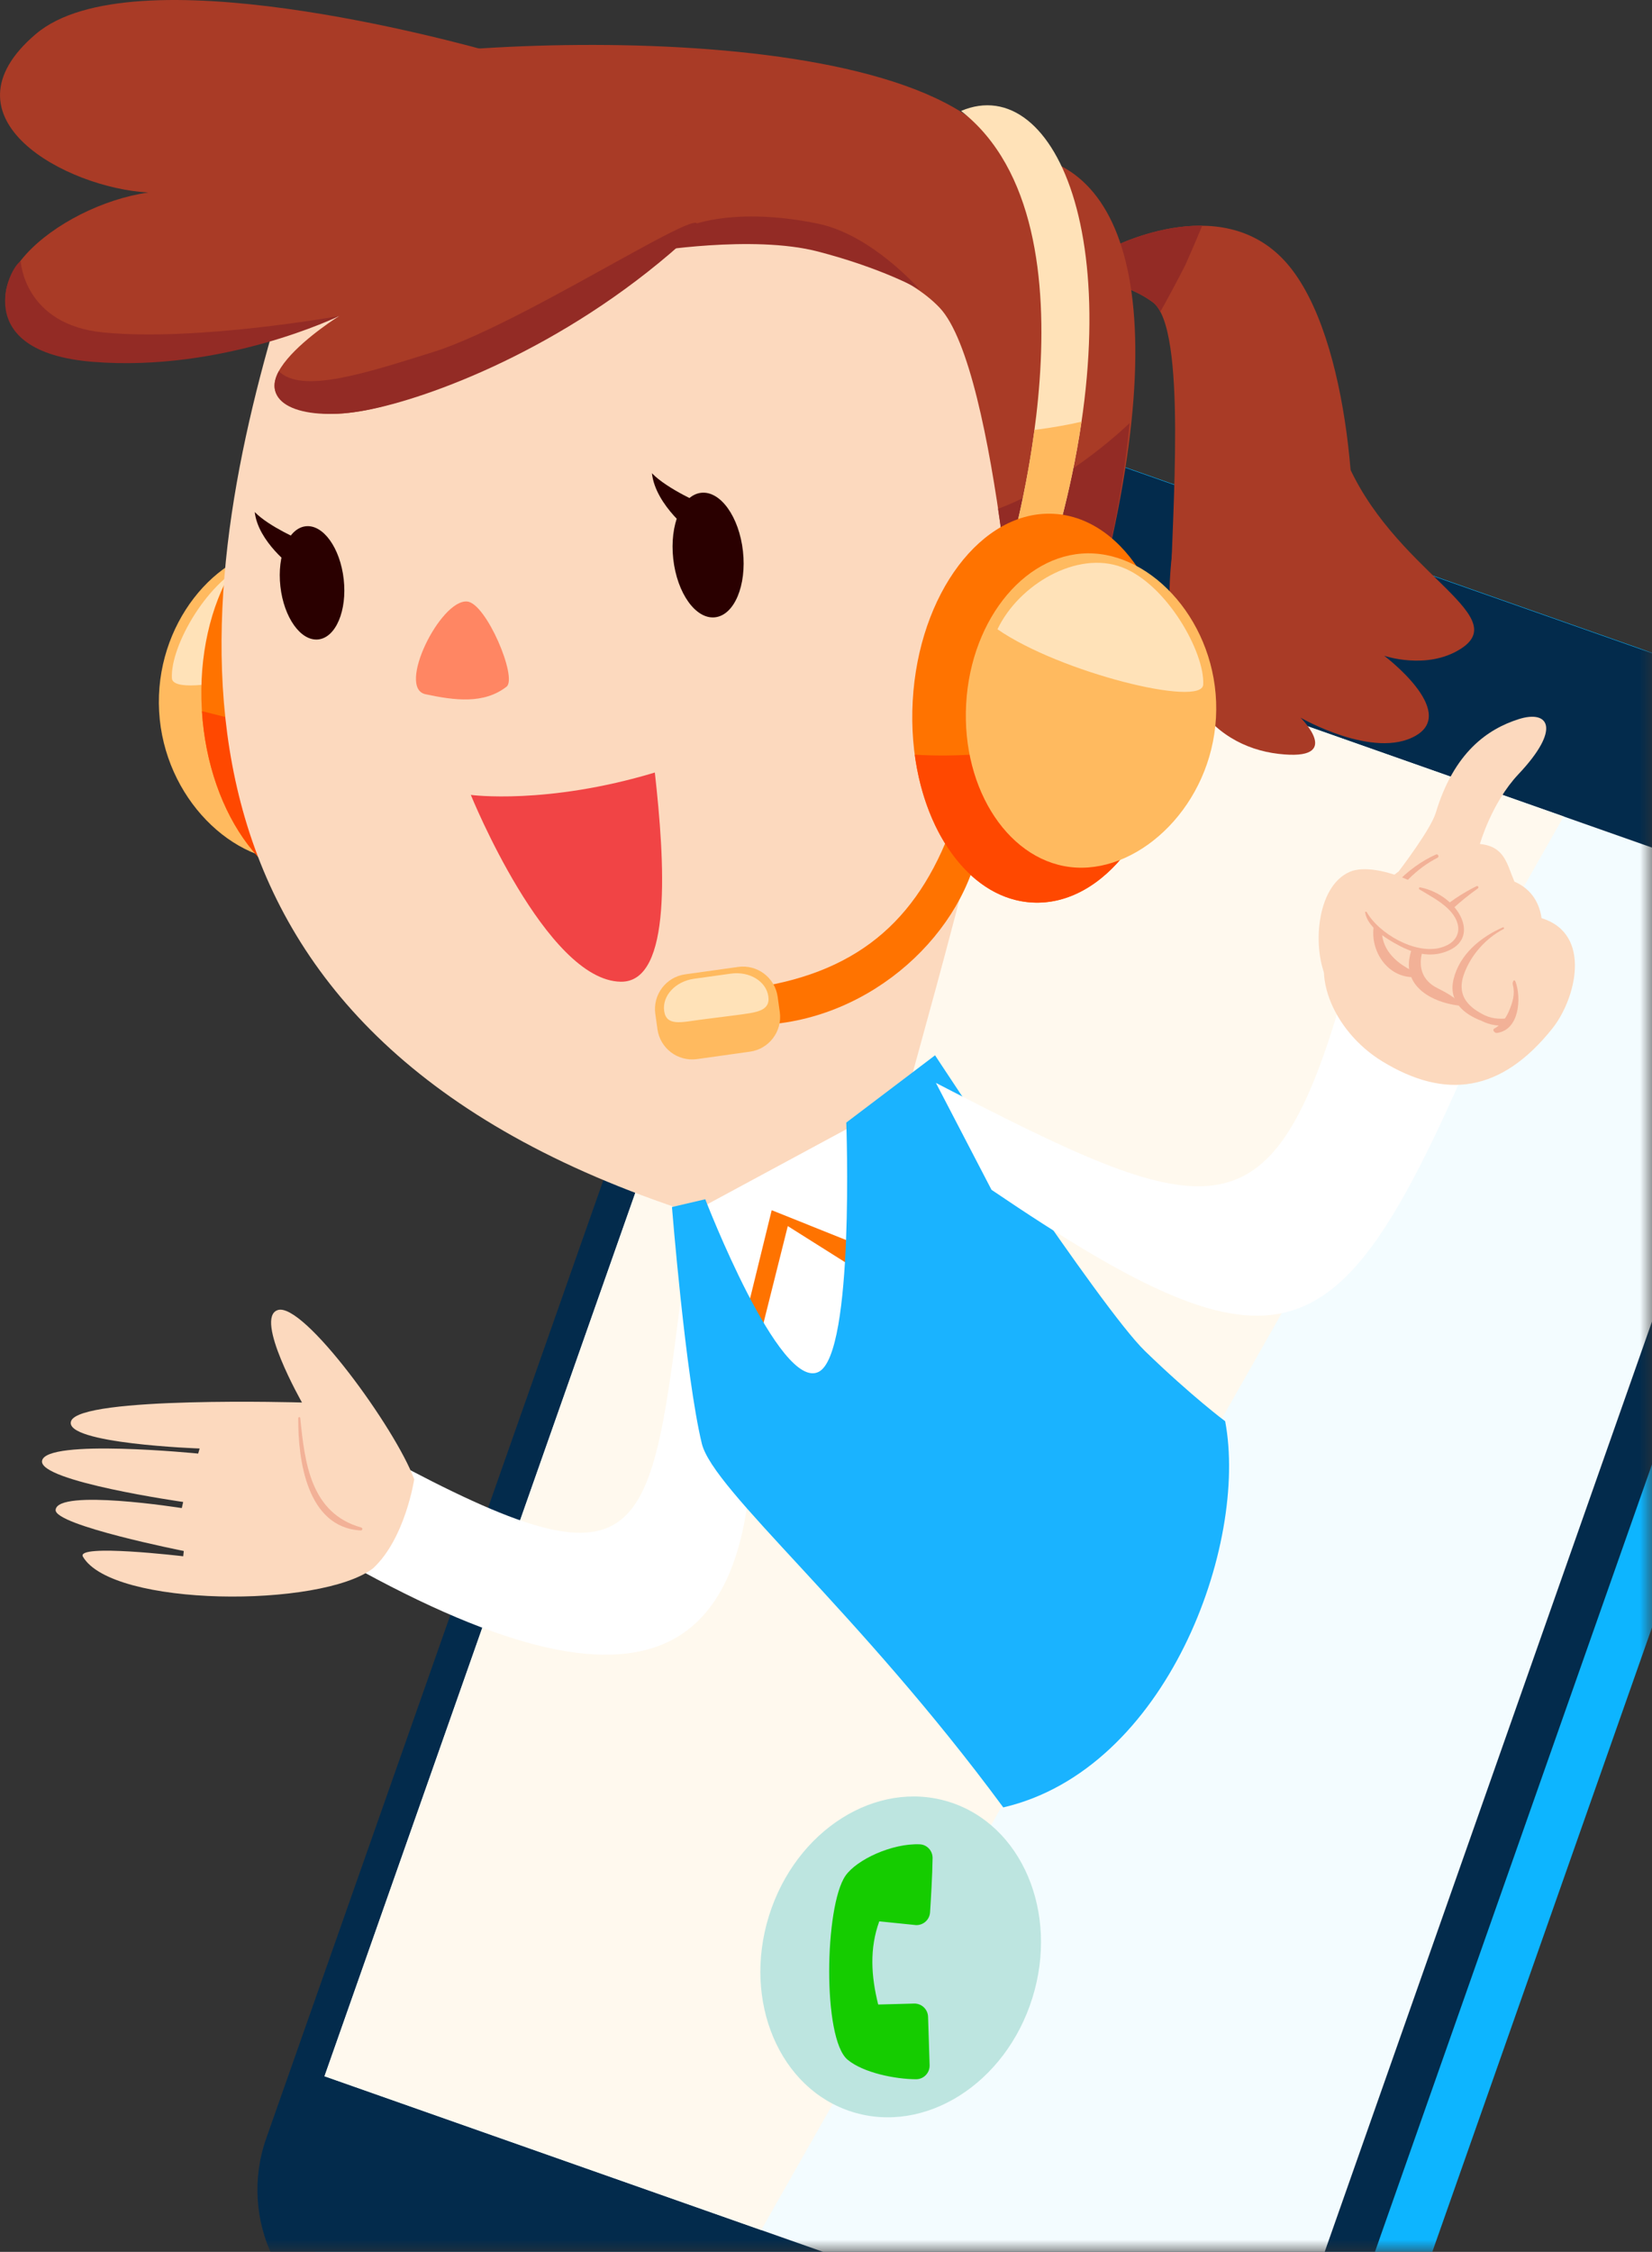 <?xml version="1.0" encoding="UTF-8"?>
<svg width="69px" height="94px" viewBox="0 0 69 94" version="1.1" xmlns="http://www.w3.org/2000/svg" xmlns:xlink="http://www.w3.org/1999/xlink">
    <rect x="0" y="0" width="69" height="94" fill="#333333" stroke="none"/>
    <!-- Generator: Sketch 52.5 (67469) - http://www.bohemiancoding.com/sketch -->
    <title>pic</title>
    <desc>Created with Sketch.</desc>
    <defs>
        <rect id="path-1" x="0" y="0" width="71" height="95"></rect>
    </defs>
    <g id="wireframe" stroke="none" stroke-width="1" fill="none" fill-rule="evenodd">
        <g id="live" transform="translate(-1330, -519)">
            <g id="livechat-copy" transform="translate(1316, 414)">
                <g id="pic" transform="translate(12, 104)">
                    <mask id="mask-2" fill="white">
                        <use xlink:href="#path-1"></use>
                    </mask>
                    <g id="Rectangle"></g>
                    <g id="Group-105" mask="url(#mask-2)">
                        <g transform="translate(2, 1)">
                            <path d="M79.593,37.846 L55.945,105.02 C54.757,108.395 51.058,110.167 47.684,108.979 L17.218,98.254 C13.844,97.066 12.072,93.368 13.26,89.993 L36.908,22.819 C38.096,19.445 41.794,17.672 45.169,18.86 L75.634,29.585 C79.009,30.773 80.781,34.472 79.593,37.846" id="Fill-1" fill="#0DB5FF"></path>
                            <path d="M77.455,37.111 L53.807,104.285 C52.619,107.659 48.92,109.432 45.546,108.244 L15.08,97.519 C11.706,96.331 9.933,92.632 11.121,89.258 L34.769,22.084 C35.957,18.709 39.656,16.937 43.03,18.125 L73.496,28.85 C76.87,30.038 78.643,33.736 77.455,37.111" id="Fill-3" fill="#032B4C"></path>
                            <polygon id="Fill-5" fill="#F3FCFF" points="75.197 37.563 53.019 100.562 13.554 86.669 35.732 23.669"></polygon>
                            <polygon id="Fill-9" fill="#FFF9EE" points="65.311 34.082 31.794 93.09 13.554 86.669 35.732 23.669"></polygon>
                            <path d="M43.119,83.404 C42.004,86.978 38.637,89.106 35.599,88.158 C32.561,87.209 31.004,83.544 32.119,79.97 C33.235,76.396 36.602,74.268 39.64,75.216 C42.677,76.165 44.235,79.831 43.119,83.404" id="Fill-11" fill="#BDE5E0"></path>
                            <path d="M35.311,78.303 C35.774,77.63 37.259,76.937 38.421,76.988 C38.723,77.002 38.956,77.261 38.952,77.564 C38.942,78.286 38.885,79.239 38.846,79.829 C38.826,80.133 38.569,80.367 38.264,80.36 L36.725,80.203 C36.31,81.342 36.386,82.503 36.68,83.675 L38.175,83.635 C38.49,83.625 38.753,83.872 38.763,84.187 L38.828,86.205 C38.838,86.526 38.583,86.795 38.262,86.794 C37.414,86.793 36.064,86.531 35.401,85.978 C34.345,85.097 34.44,79.571 35.311,78.303" id="Fill-13" fill="#15CC00"></path>
                            <path d="M28.68,52.292 C27.177,63.888 27.431,66.759 17.092,61.346 L15.146,65.604 C27.986,72.586 32.317,68.811 31.272,56.225 L28.68,52.292 Z" id="Fill-15" fill="#FFFFFF"></path>
                            <path d="M17.301,61.751 C16.534,59.646 12.669,54.33 11.599,54.687 C10.606,55.018 12.613,58.545 12.613,58.545 C12.613,58.545 3.33,58.273 2.968,59.324 C2.644,60.267 8.339,60.465 8.339,60.465 L8.277,60.677 C8.277,60.677 1.906,60.038 1.756,60.982 C1.62,61.839 7.651,62.697 7.651,62.697 L7.593,62.952 C7.593,62.952 2.4,62.128 2.323,63.027 C2.269,63.671 7.676,64.743 7.676,64.743 L7.653,64.964 C7.653,64.964 3.139,64.426 3.465,64.983 C4.697,67.086 13.398,67.134 15.579,65.469 C16.924,64.231 17.301,61.751 17.301,61.751" id="Fill-17" fill="#FCD9BE"></path>
                            <path d="M15.086,63.763 C12.976,63.168 12.729,61.072 12.541,59.191 C12.535,59.137 12.458,59.146 12.458,59.198 C12.443,60.914 12.809,63.76 15.063,63.886 C15.142,63.89 15.164,63.785 15.086,63.763" id="Fill-19" fill="#F2B197"></path>
                            <path d="M17.081,29.113 C17.283,32.733 15.228,35.792 12.489,35.945 C9.751,36.099 6.849,33.317 6.646,29.696 C6.444,26.076 9.018,22.988 11.756,22.834 C14.494,22.681 16.878,25.492 17.081,29.113" id="Fill-21" fill="#FFBA5F"></path>
                            <path d="M7.18,28.311 C7.105,26.981 8.69,24.127 10.569,23.411 C12.448,22.695 14.883,24.129 15.773,25.998 C13.17,27.801 7.233,29.267 7.18,28.311" id="Fill-23" fill="#FFE2B8"></path>
                            <path d="M19.313,28.988 C19.563,33.468 17.33,37.236 14.324,37.405 C11.318,37.573 8.679,34.077 8.428,29.597 C8.178,25.116 10.411,21.348 13.417,21.18 C16.423,21.012 19.062,24.508 19.313,28.988" id="Fill-25" fill="#FF7300"></path>
                            <path d="M8.434,29.685 C8.714,34.123 11.338,37.571 14.324,37.405 C16.81,37.265 18.766,34.663 19.227,31.233 C15.688,31.459 11.879,30.568 8.434,29.685" id="Fill-27" fill="#FF4800"></path>
                            <path d="M46.245,10.427 C46.245,10.427 50.966,7.839 53.726,10.966 C56.486,14.094 56.814,22.316 56.319,24.395 C55.824,26.474 48.824,28.558 48.883,25.058 C48.942,21.558 49.6,13.681 48.147,12.614 C46.694,11.548 45.468,12.093 46.245,10.427" id="Fill-29" fill="#A93B26"></path>
                            <path d="M56.169,19.069 C58.1,23.85 63.297,25.651 60.993,27.096 C59.582,27.982 57.815,27.374 57.815,27.374 C57.815,27.374 60.889,29.684 59.141,30.705 C57.393,31.727 54.322,29.959 54.322,29.959 C54.322,29.959 56.183,31.795 53.396,31.468 C50.609,31.141 48.07,28.649 49.065,22.315 C50.059,15.985 55.067,15.854 56.169,19.069" id="Fill-31" fill="#A93B26"></path>
                            <path d="M48.147,12.615 C48.267,12.703 48.372,12.842 48.464,13.017 C48.824,12.371 49.174,11.719 49.51,11.059 C49.752,10.517 49.986,9.971 50.213,9.423 C48.129,9.395 46.245,10.427 46.245,10.427 C45.468,12.093 46.694,11.548 48.147,12.615" id="Fill-33" fill="#932B25"></path>
                            <path d="M11.551,13.255 C7.766,26.065 5.98,42.94 28.355,50.444 C32.28,51.19 35.761,48.666 37.496,47.05 C41.551,32.284 47.912,10.926 39.09,6.292 C34.002,3.619 15.561,-0.322 11.551,13.255" id="Fill-35" fill="#FCD9BE"></path>
                            <path d="M19.513,25.109 C18.396,25.012 16.56,28.72 17.771,28.979 C18.982,29.238 20.213,29.401 21.156,28.665 C21.626,28.298 20.309,25.178 19.513,25.109" id="Fill-37" fill="#FF8663"></path>
                            <path d="M19.665,33.182 C19.665,33.182 22.828,33.609 27.351,32.248 C27.763,35.941 28.099,41.009 25.93,40.98 C22.809,40.938 19.665,33.182 19.665,33.182" id="Fill-39" fill="#F14445"></path>
                            <path d="M42.627,30.044 C42.627,30.044 41.697,15.424 39.242,12.841 C36.787,10.257 29.468,8.956 24.036,11.381 C19.665,13.332 14.665,13.404 12.437,11.091 C10.209,8.777 8.687,4.811 12.449,3.209 C16.212,1.608 38.27,0.301 41.999,6.442 C47.006,6.278 49.459,12.587 45.333,26.84 C44.58,27.481 42.627,30.044 42.627,30.044" id="Fill-41" fill="#A93B26"></path>
                            <path d="M41.688,21.239 C42.347,25.64 42.627,30.044 42.627,30.044 C42.627,30.044 44.58,27.481 45.333,26.84 C46.345,23.342 46.936,20.286 47.18,17.663 C45.792,18.98 43.606,20.534 41.688,21.239" id="Fill-43" fill="#932B25"></path>
                            <path d="M41.196,26.395 C41.196,26.395 47.778,23.927 46.807,30.229 C45.837,36.531 41.386,35.206 40.46,33.865 C40.74,30.427 41.196,26.395 41.196,26.395" id="Fill-45" fill="#FFC88B"></path>
                            <path d="M31.031,23.007 C31.191,24.442 30.669,25.679 29.865,25.768 C29.061,25.858 28.28,24.767 28.12,23.332 C27.96,21.896 28.482,20.66 29.286,20.571 C30.09,20.481 30.871,21.572 31.031,23.007" id="Fill-47" fill="#2A0000"></path>
                            <path d="M29.398,21.072 C29.398,21.072 27.882,20.432 27.229,19.754 C27.381,21.123 28.954,22.277 28.954,22.277 L29.398,21.072 Z" id="Fill-49" fill="#2A0000"></path>
                            <path d="M14.356,24.183 C14.502,25.488 14.027,26.611 13.296,26.692 C12.566,26.774 11.856,25.782 11.711,24.478 C11.565,23.173 12.04,22.05 12.77,21.968 C13.501,21.887 14.211,22.878 14.356,24.183" id="Fill-51" fill="#2A0000"></path>
                            <path d="M12.611,22.572 C12.611,22.572 11.233,21.99 10.64,21.374 C10.779,22.619 12.208,23.668 12.208,23.668 L12.611,22.572 Z" id="Fill-53" fill="#2A0000"></path>
                            <path d="M41.95,29.216 C41.95,29.216 44.653,28.203 44.254,30.79 C43.856,33.377 42.028,32.833 41.648,32.283 C41.763,30.871 41.95,29.216 41.95,29.216" id="Fill-55" fill="#FF9A7C"></path>
                            <path d="M20.73,2.225 C18.981,1.726 5.495,-1.98 1.494,1.422 C-2.646,4.943 2.776,7.851 6.196,8.036 C2.403,8.572 -2.059,12.242 1.572,14.33 C5.204,16.418 14.17,13.19 14.17,13.19 C14.17,13.19 8.645,16.628 13.387,17.246 C17.889,17.832 31.314,9.769 29.685,7.345 C28.055,4.921 25.879,3.69 20.73,2.225" id="Fill-57" fill="#A93B26"></path>
                            <path d="M14.17,13.19 C14.17,13.19 9.331,15.55 3.86,15.103 C-1.351,14.678 0.412,11.101 0.865,10.91 C0.865,10.91 1.004,13.552 4.311,13.877 C8.234,14.263 14.17,13.19 14.17,13.19" id="Fill-59" fill="#932B25"></path>
                            <path d="M11.645,15.495 C10.875,16.916 12.706,17.607 15.282,17.126 C17.918,16.634 23.525,14.553 28.433,10.194 C31.741,6.973 22.27,13.386 18.114,14.688 C15.291,15.572 12.608,16.455 11.645,15.495" id="Fill-61" fill="#932B25"></path>
                            <path d="M27.125,10.515 C27.125,10.515 31.429,9.792 34.152,10.497 C36.875,11.203 38.399,12.077 38.399,12.077 C38.399,12.077 36.444,9.825 34.198,9.344 C31.952,8.864 28.633,8.746 27.125,10.515" id="Fill-63" fill="#932B25"></path>
                            <path d="M42.062,23.47 C42.062,23.47 46.332,9.457 40.141,4.631 C44.107,2.945 47.504,10.431 44.114,22.504 C43.261,22.987 42.062,23.47 42.062,23.47" id="Fill-65" fill="#FFE2B8"></path>
                            <path d="M43.445,17.915 C44.006,17.837 44.588,17.739 45.169,17.604 C44.944,19.135 44.601,20.77 44.114,22.505 C43.261,22.988 42.062,23.47 42.062,23.47 C42.062,23.47 42.788,21.085 43.207,17.945 C43.287,17.935 43.366,17.927 43.445,17.915" id="Fill-67" fill="#FFBA5F"></path>
                            <path d="M39.901,34.091 C38.502,38.219 36.026,40.544 31.545,41.224 L31.763,42.785 C36.455,42.589 40.345,38.87 40.933,35.045 L39.901,34.091 Z" id="Fill-69" fill="#FF7300"></path>
                            <path d="M31.324,43.9 L29.112,44.21 C28.312,44.322 27.572,43.764 27.46,42.963 L27.371,42.324 C27.259,41.523 27.817,40.784 28.617,40.672 L30.829,40.363 C31.63,40.251 32.369,40.809 32.481,41.609 L32.57,42.249 C32.682,43.049 32.124,43.789 31.324,43.9" id="Fill-71" fill="#FFBA5F"></path>
                            <path d="M28.987,40.857 L30.524,40.643 C31.301,40.534 32.003,40.96 32.092,41.594 C32.18,42.229 31.543,42.264 30.766,42.373 L29.226,42.569 C28.449,42.677 27.829,42.837 27.741,42.203 C27.652,41.568 28.21,40.966 28.987,40.857" id="Fill-73" fill="#FFE2B8"></path>
                            <path d="M38.122,29.257 C37.871,33.737 40.105,37.506 43.11,37.674 C46.116,37.842 48.756,34.346 49.006,29.866 C49.257,25.386 47.023,21.617 44.018,21.449 C41.012,21.281 38.372,24.777 38.122,29.257" id="Fill-75" fill="#FF7300"></path>
                            <path d="M49,29.954 C48.72,34.392 46.096,37.841 43.11,37.674 C40.624,37.535 38.668,34.932 38.207,31.502 C41.746,31.729 45.555,30.837 49,29.954" id="Fill-77" fill="#FF4800"></path>
                            <path d="M40.354,29.382 C40.151,33.003 42.207,36.062 44.945,36.215 C47.683,36.368 50.585,33.586 50.788,29.966 C50.99,26.345 48.417,23.257 45.678,23.104 C42.94,22.951 40.556,25.761 40.354,29.382" id="Fill-79" fill="#FFBA5F"></path>
                            <path d="M50.255,28.58 C50.329,27.25 48.744,24.396 46.866,23.68 C44.986,22.965 42.551,24.399 41.662,26.268 C44.265,28.071 50.201,29.537 50.255,28.58" id="Fill-81" fill="#FFE2B8"></path>
                            <path d="M28.901,50.616 L36.553,46.489 C36.553,46.489 36.897,57.388 34.794,58.888 C32.692,60.388 28.901,50.616 28.901,50.616" id="Fill-83" fill="#FFFFFF"></path>
                            <polygon id="Fill-85" fill="#FF7300" points="31.14 54.971 32.232 50.518 35.427 51.798 35.358 52.727 32.904 51.181 31.748 55.793"></polygon>
                            <path d="M28.066,50.385 L29.457,50.06 C29.457,50.06 32.563,58.11 34.199,57.263 C35.703,56.483 35.347,46.86 35.347,46.86 L39.055,44.052 C39.055,44.052 45.97,54.6 47.82,56.394 C49.771,58.285 51.172,59.327 51.172,59.327 C52.145,64.469 48.743,73.859 41.904,75.447 C35.803,67.18 29.787,62.22 29.312,60.254 C28.632,57.438 28.066,50.385 28.066,50.385" id="Fill-87" fill="#1AB3FF"></path>
                            <path d="M39.091,45.204 C50.315,51.009 53.046,51.95 56.004,41.79 L61.473,44.012 C55.946,56.687 53.674,57.969 41.413,49.667 L39.091,45.204 Z" id="Fill-89" fill="#FFFFFF"></path>
                            <path d="M61.812,35.231 C61.812,35.231 62.298,33.508 63.421,32.319 C65.231,30.403 64.679,29.621 63.427,30.021 C62.138,30.432 60.732,31.396 59.968,33.931 C59.757,34.632 58.417,36.379 58.417,36.379 C58.417,36.379 57.189,37.249 55.865,38.828 C54.542,40.406 55.658,43.038 57.735,44.305 C60.366,45.91 62.698,45.612 64.84,42.93 C65.805,41.722 66.529,38.988 64.387,38.327 C64.305,37.753 64.017,37.135 63.253,36.801 C62.938,36.068 62.853,35.333 61.812,35.231" id="Fill-91" fill="#FCD9BE"></path>
                            <path d="M59.182,40.617 C57.973,40.087 57.327,39.178 57.972,37.875 C58.391,37.03 59.195,36.233 60.039,35.807 C60.125,35.764 60.065,35.632 59.976,35.671 C58.812,36.182 57.509,37.417 57.368,38.742 C57.255,39.803 58.042,40.882 59.168,40.783 C59.26,40.775 59.254,40.648 59.182,40.617" id="Fill-93" fill="#F2B197"></path>
                            <path d="M63.3,40.979 C63.249,40.841 63.152,40.981 63.189,41.122 C63.284,41.489 63.183,41.827 63.039,42.175 C62.909,42.49 62.703,42.782 62.408,42.939 C62.317,42.986 62.423,43.132 62.527,43.118 C63.465,42.986 63.549,41.661 63.3,40.979" id="Fill-95" fill="#F2B197"></path>
                            <path d="M62.766,38.712 C62.812,38.692 62.843,38.759 62.798,38.782 C62.049,39.173 61.431,39.869 61.145,40.67 C60.811,41.607 61.397,42.082 62.036,42.392 C62.371,42.542 62.738,42.552 63.107,42.486 C63.063,42.585 63.026,42.688 62.994,42.792 C62.615,42.849 62.217,42.789 61.89,42.618 C61.106,42.322 60.49,41.776 60.713,40.87 C60.968,39.834 61.835,39.123 62.766,38.712" id="Fill-97" fill="#F2B197"></path>
                            <path d="M60.946,41.832 C60.65,41.561 60.364,41.415 60.014,41.235 C59.112,40.77 59.235,39.823 59.695,39.099 C60.207,38.296 60.961,37.631 61.731,37.082 C61.782,37.046 61.728,36.964 61.673,36.991 C60.536,37.546 59.121,38.631 58.874,39.968 C58.644,41.21 59.83,41.833 60.895,41.972 C60.978,41.983 60.997,41.879 60.946,41.832" id="Fill-99" fill="#F2B197"></path>
                            <path d="M55.429,40.904 C54.801,39.653 54.954,37.013 56.376,36.393 C57.522,35.893 60.428,37.2 60.808,38.413 C61.188,39.627 59.178,40.45 57.323,38.53 C56.385,39.507 55.429,40.904 55.429,40.904" id="Fill-101" fill="#FCD9BE"></path>
                            <path d="M59.327,37.043 C59.263,37.03 59.242,37.099 59.295,37.131 C59.709,37.383 60.157,37.616 60.492,37.944 C61.149,38.587 61.02,39.324 60.176,39.558 C59.107,39.855 57.584,38.96 57.086,38.076 C57.07,38.049 57.013,38.051 57.017,38.08 C57.11,38.679 57.822,39.151 58.461,39.484 C59.189,39.865 59.862,39.969 60.518,39.674 C61.854,39.074 60.874,37.358 59.327,37.043" id="Fill-103" fill="#F2B197"></path>
                        </g>
                    </g>
                </g>
            </g>
        </g>
    </g>
</svg>